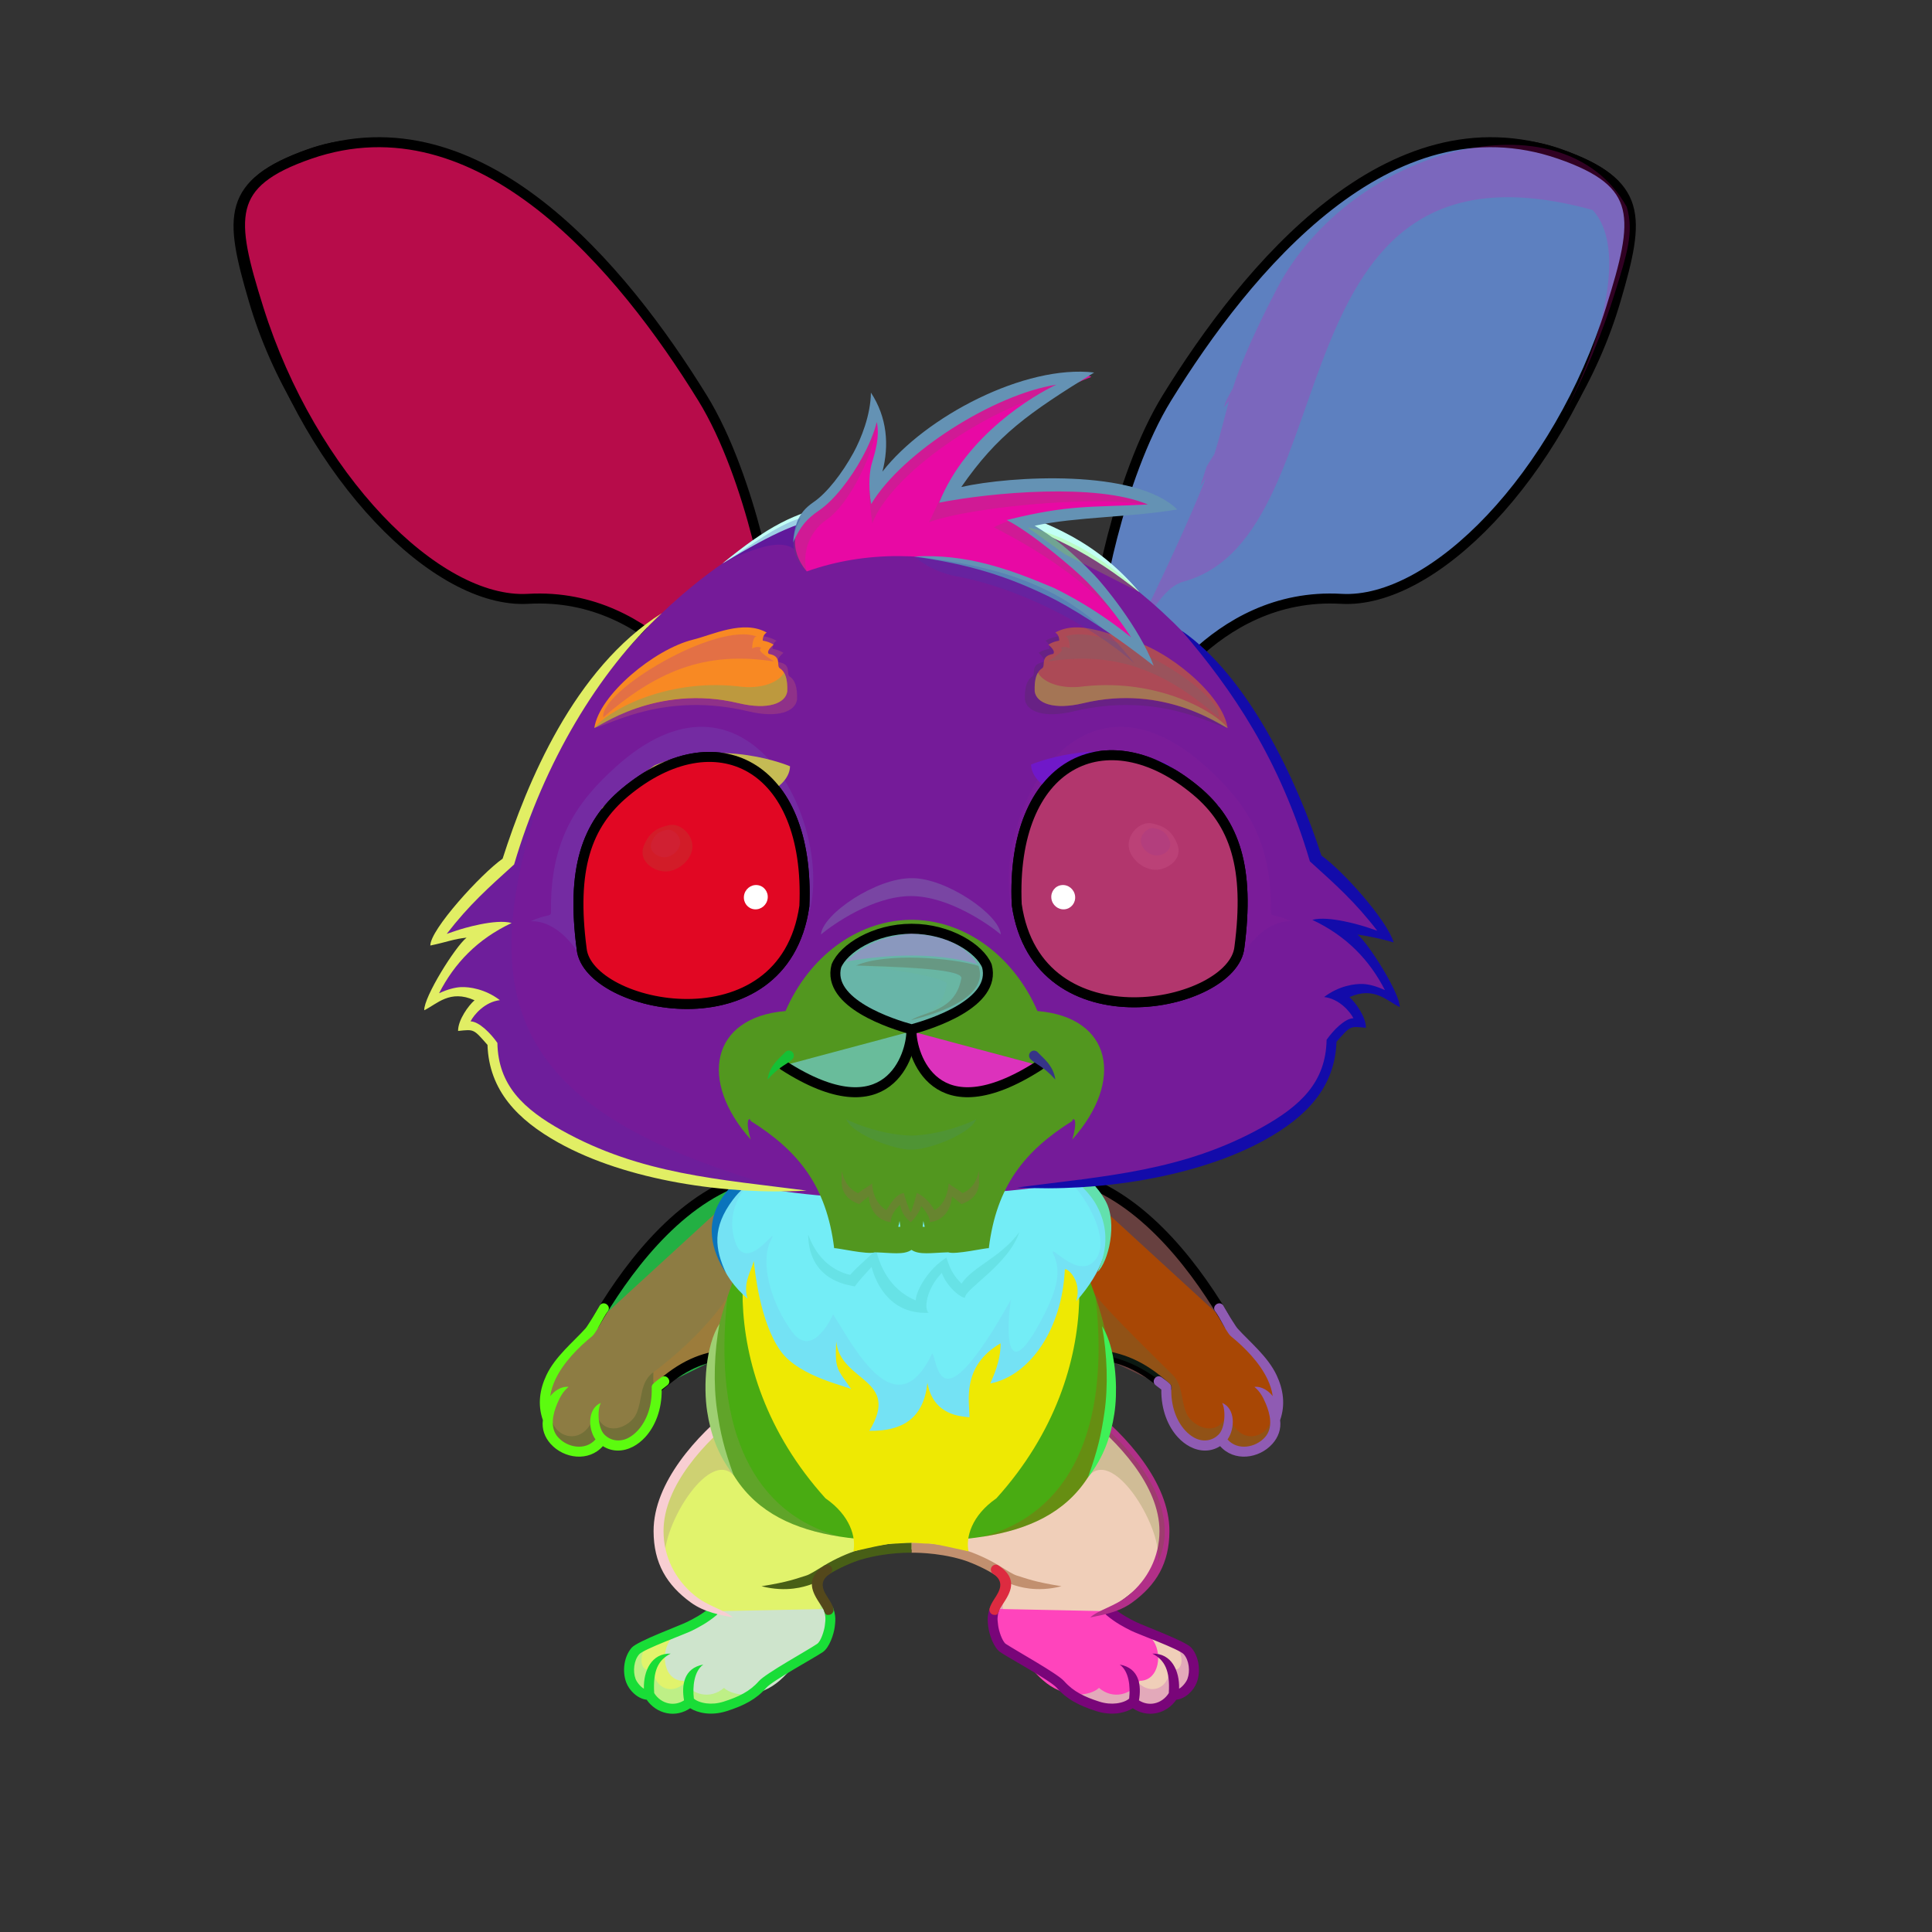 <?xml version="1.0" encoding="UTF-8"?><!DOCTYPE svg PUBLIC "-//W3C//DTD SVG 1.1//EN" "http://www.w3.org/Graphics/SVG/1.1/DTD/svg11.dtd"><!-- Creator: CorelDRAW 2017 --><svg xmlns="http://www.w3.org/2000/svg" xmlns:xlink="http://www.w3.org/1999/xlink" xml:space="preserve" width="290mm" height="290mm" version="1.1" style="shape-rendering:geometricPrecision; text-rendering:geometricPrecision; image-rendering:optimizeQuality; fill-rule:evenodd; clip-rule:evenodd" viewBox="0 0 29000 29000">
 <rect x="0" y="0" width="29000" height="29000" fill="#333333" stroke="none"/>
 <defs>
  <style type="text/css">
   <![CDATA[
    .str0 {stroke:black;stroke-width:150;stroke-linecap:round;stroke-linejoin:round;stroke-miterlimit:22.926}
    .str1 {stroke:black;stroke-width:150;stroke-linecap:round;stroke-linejoin:round;stroke-miterlimit:22.926}
    .fil2 {fill:none}
    .fil4 {fill:none;fill-rule:nonzero}
    .fil22 {fill:black}
    .fil23 {fill:#705E3B}
    .fil9 {fill:#FEFEFE}
    .fil32 {fill:white}
    .fil3 {fill:black;fill-rule:nonzero}
    .fil20 {fill:black;fill-rule:nonzero}
    .fil35 {fill:#E79200;fill-opacity:0.051}
    .fil42 {fill:#FEFEFE;fill-opacity:0.09}
    .fil11 {fill:black;fill-rule:nonzero;fill-opacity:0.102}
    .fil24 {fill:#633500;fill-rule:nonzero;fill-opacity:0.102}
    .fil10 {fill:black;fill-opacity:0.122}
    .fil34 {fill:#E79200;fill-opacity:0.149}
    .fil45 {fill:#633500;fill-rule:nonzero;fill-opacity:0.149}
    .fil25 {fill:#FEFEFE;fill-opacity:0.188}
    .fil5 {fill:black;fill-opacity:0.2}
    .fil15 {fill:#540000;fill-opacity:0.2}
    .fil19 {fill:black;fill-rule:nonzero;fill-opacity:0.2}
    .fil1 {fill:#633500;fill-rule:nonzero;fill-opacity:0.2}
    .fil21 {fill:#633500;fill-rule:nonzero;fill-opacity:0.251}
    .fil41 {fill:#D46464;fill-opacity:0.302}
    .fil43 {fill:#FEFEFE;fill-opacity:0.302}
    .fil14 {fill:#633500;fill-rule:nonzero;fill-opacity:0.302}
    .fil26 {fill:black;fill-opacity:0.4}
    .fil33 {fill:#FFBDBD;fill-opacity:0.4}
    .fil31 {fill:black;fill-opacity:0.502}
    .fil0 {fill:url(#id0)}
    .fil6 {fill:url(#id1)}
    .fil8 {fill:url(#id2)}
    .fil7 {fill:url(#id3)}
    .fil44 {fill:url(#id4)}
    .fil39 {fill:url(#id5)}
    .fil30 {fill:url(#id6)}
    .fil17 {fill:url(#id7)}
    .fil13 {fill:url(#id8)}
    .fil36 {fill:url(#id9)}
    .fil27 {fill:url(#id10)}
    .fil18 {fill:url(#id11)}
    .fil16 {fill:url(#id12)}
    .fil12 {fill:url(#id13)}
    .fil37 {fill:url(#id14)}
    .fil38 {fill:url(#id15)}
    .fil29 {fill:url(#id16)}
    .fil40 {fill:url(#id17)}
    .fil28 {fill:url(#id18)}
   ]]>
  </style>
  <linearGradient id="id0" gradientUnits="objectBoundingBox" x1="50%" y1="0%" x2="50%" y2="100%">
   <stop offset="0" style="stop-opacity:1; stop-color:#FFF0CF"/>
   <stop offset="0.659" style="stop-opacity:1; stop-color:#FFEAAB"/>
   <stop offset="1" style="stop-opacity:1; stop-color:#F0D29E"/>
  </linearGradient>
  <linearGradient id="id1" gradientUnits="userSpaceOnUse" xlink:href="#id0" x1="17003.16" y1="17708.66" x2="17003.16" y2="21790.43">
  </linearGradient>
  <linearGradient id="id2" gradientUnits="userSpaceOnUse" xlink:href="#id0" x1="13681.92" y1="17759.14" x2="13681.92" y2="23134.87">
  </linearGradient>
  <linearGradient id="id3" gradientUnits="userSpaceOnUse" xlink:href="#id0" x1="10360.68" y1="17708.66" x2="10360.68" y2="21790.43">
  </linearGradient>
  <linearGradient id="id4" gradientUnits="userSpaceOnUse" x1="16741.4" y1="6225.51" x2="12755.98" y2="9010.63">
   <stop offset="0" style="stop-opacity:1; stop-color:#FADD9E"/>
   <stop offset="0.502" style="stop-opacity:1; stop-color:#FEEEC7"/>
   <stop offset="1" style="stop-opacity:1; stop-color:#FFEFC9"/>
  </linearGradient>
  <linearGradient id="id5" gradientUnits="userSpaceOnUse" x1="10693.59" y1="11702.88" x2="10693.59" y2="14431.23">
   <stop offset="0" style="stop-opacity:1; stop-color:black"/>
   <stop offset="0.4" style="stop-opacity:1; stop-color:black"/>
   <stop offset="1" style="stop-opacity:1; stop-color:#805700"/>
  </linearGradient>
  <linearGradient id="id6" gradientUnits="userSpaceOnUse" xlink:href="#id5" x1="16641.53" y1="11677.38" x2="16641.53" y2="14405.72">
  </linearGradient>
  <linearGradient id="id7" gradientUnits="userSpaceOnUse" x1="23741.35" y1="5326.77" x2="17497.36" y2="7232.47">
   <stop offset="0" style="stop-opacity:1; stop-color:#F2B1B1"/>
   <stop offset="0.459" style="stop-opacity:1; stop-color:#EEAAAA"/>
   <stop offset="1" style="stop-opacity:1; stop-color:#C46666"/>
  </linearGradient>
  <linearGradient id="id8" gradientUnits="userSpaceOnUse" xlink:href="#id7" x1="4318.99" y1="5326.77" x2="10562.98" y2="7232.47">
  </linearGradient>
  <linearGradient id="id9" gradientUnits="userSpaceOnUse" x1="10210.39" y1="14796.52" x2="10534.52" y2="12051.83">
   <stop offset="0" style="stop-opacity:1; stop-color:#753E00"/>
   <stop offset="1" style="stop-opacity:1; stop-color:black"/>
  </linearGradient>
  <linearGradient id="id10" gradientUnits="userSpaceOnUse" xlink:href="#id9" x1="16784.75" y1="14771.03" x2="17108.88" y2="12026.34">
  </linearGradient>
  <linearGradient id="id11" gradientUnits="userSpaceOnUse" xlink:href="#id0" x1="14038.43" y1="7478.7" x2="14038.43" y2="17936.68">
  </linearGradient>
  <linearGradient id="id12" gradientUnits="userSpaceOnUse" xlink:href="#id0" x1="23395.25" y1="2136.65" x2="17135.61" y2="10760.42">
  </linearGradient>
  <linearGradient id="id13" gradientUnits="userSpaceOnUse" xlink:href="#id0" x1="4665.09" y1="2136.65" x2="10924.73" y2="10760.42">
  </linearGradient>
  <linearGradient id="id14" gradientUnits="userSpaceOnUse" x1="12405.76" y1="13200.71" x2="9054.08" y2="13200.71">
   <stop offset="0" style="stop-opacity:1; stop-color:#884900"/>
   <stop offset="0.502" style="stop-opacity:1; stop-color:#E79200"/>
   <stop offset="1" style="stop-opacity:1; stop-color:#883900"/>
  </linearGradient>
  <linearGradient id="id15" gradientUnits="userSpaceOnUse" x1="12363.59" y1="13037.91" x2="9318.05" y2="13037.91">
   <stop offset="0" style="stop-opacity:1; stop-color:#965306"/>
   <stop offset="0.502" style="stop-opacity:1; stop-color:#FAA719"/>
   <stop offset="1" style="stop-opacity:1; stop-color:#BF5D17"/>
  </linearGradient>
  <linearGradient id="id16" gradientUnits="userSpaceOnUse" xlink:href="#id15" x1="14971.54" y1="13012.41" x2="18017.07" y2="13012.41">
  </linearGradient>
  <linearGradient id="id17" gradientUnits="userSpaceOnUse" x1="12520.38" y1="13924.57" x2="12656.29" y2="15652.59">
   <stop offset="0" style="stop-opacity:1; stop-color:#FFCCCC"/>
   <stop offset="0.631" style="stop-opacity:1; stop-color:#DC9294"/>
   <stop offset="1" style="stop-opacity:1; stop-color:#AB595C"/>
  </linearGradient>
  <linearGradient id="id18" gradientUnits="userSpaceOnUse" xlink:href="#id14" x1="14929.36" y1="13175.21" x2="18281.04" y2="13175.21">
  </linearGradient>
 </defs>
 <g id="RightFoot">
  <g id="_1946581273712">
   <path class="fil0" d="M17611.19 25439.21c-123.56,214.04 -403.48,285.33 -610.7,105.88 -70.65,70.23 -293.11,185.78 -526.32,65.76 -538.29,-277.03 -1055.04,-639.06 -1398.31,-887.33 -217.27,-157.13 -188.94,-515.24 -75.72,-692.8 -22.54,-35.72 0.65,-65.44 31.1,-98.67 35.11,-95.44 80.87,-169.33 10.5,-245.07 9.86,4.06 19.76,8.03 29.67,11.92 -239.9,-387.17 -1047.32,-439.6 -1389.45,-439.6l0 -743c1177.72,-59.01 2026.63,-468.51 2648.11,-1328.08 235.47,186.23 804.33,706.27 1044.25,1333.21l0.07 -0.22c77.23,192.69 109.96,362.3 108.93,513.44 0.46,14.87 0.73,29.76 0.69,44.67 -0.23,76.5 -15.04,151.18 -41.3,223.76 -121.88,394.81 -495.82,644.13 -821.16,876.37 -2.02,2.7 -4.01,5.4 -6.15,8.1 198.78,95.76 1024.55,447.2 1177.27,620.9 168.78,191.95 120.75,630.76 -181.48,630.76z" style="fill:#f0cfb9"/>
   <path class="fil1" d="M17619.89 25467.81c-123.56,214.04 -392.89,285.33 -600.11,105.88 -263.27,261.71 -916.66,-12.43 -1207.68,-387.7 -314.79,-217.24 -676.79,-421.62 -795.64,-500.03 -156.12,-103 -53.19,-398.33 -20.96,-584.15 17.85,-13.98 36.32,-26.67 55.45,-37.83 -59.89,533.31 1968.85,1766.03 1957.44,1098.35 213.34,341.57 585.05,186.16 533.82,-150.27 126.71,133.91 271.29,-14.39 142.78,-274 182.48,62.12 215.54,288.03 209.67,440.56 -17.28,153.49 -106.7,289.19 -274.77,289.19z" style="fill:#b110c2"/>
   <path class="fil2" d="M16655.48 24185.7c277.12,231.33 479.91,239.56 632.6,413.23 168.75,191.92 120.75,630.76 -181.48,630.76 -123.56,214.04 -403.48,285.33 -610.7,105.88 -70.65,70.23 -276.53,145.76 -526.32,65.76 -409.3,-131.08 -519.97,-488.94 -871.1,-725.96 -156.04,-105.33 -138.82,-331.38 -109.24,-523.93" style="fill:#ff44bc"/>
   <path class="fil3" d="M16703.53 24128.28c-32.23,14.49 -151.74,68.29 -96.1,114.84 143.13,119.49 265.97,181.45 373.06,235.47 99.11,49.99 720.41,275.03 788.45,352.42 80.91,92.01 97.3,255.88 55.21,369.54 -18.07,48.79 -77.99,123.14 -125.37,147 7.55,-268.78 -114.77,-534.12 -402.24,-526.25 186.74,95.17 268.32,253.8 247.69,592.25 -49.04,79.15 -127.69,137.43 -219.87,155.2 -79.73,15.37 -160.2,-1.74 -228.24,-45.5 38.29,-218.05 10.29,-483.64 -289.14,-537.54 139.24,98.32 162.69,330.02 141.92,510.69 -31.45,29.61 -97.92,60.43 -188.69,71.77 -74.89,9.35 -163.69,4.41 -259.78,-26.36 -221.4,-70.9 -389.39,-150.77 -526.67,-306.64 -103.47,-117.46 -723.13,-457.1 -875.28,-559.8 -56.89,-38.4 -106.48,-200.43 -115.52,-274.13 -5.91,-48.16 -12.39,-90.93 -7.5,-133.2 3.75,-32.35 5.98,-48.97 23.54,-102.83 14.63,-97.52 -109.65,-115.23 -144.78,-21.39 -12.89,39.53 -20.74,74.23 -25.45,109.36 -7,52.14 -2.13,105.01 5.37,166.22 13.96,113.78 81.43,313.29 180.56,380.19 136.05,91.83 749.3,424.19 846.56,534.6 151.08,171.53 332.23,266.34 593.47,350 119.65,38.32 230.28,44.46 323.64,32.8 92.59,-11.56 170.46,-41.41 225.37,-75.73 103.09,69.99 225.69,98.3 348.74,74.57 124.29,-23.96 233.03,-98.13 304.52,-201.86 136.16,-15.63 261.32,-136.4 307.77,-261.86 61.19,-165.25 34.13,-386.54 -83.33,-520.12 -86.71,-98.62 -720.16,-329.8 -833.57,-387 -99.73,-50.31 -214.13,-108.01 -344.34,-216.71z" style="fill:#790579"/>
   <path class="fil3" d="M16285.67 21248.32c474.85,376.94 1120.37,1042.59 1118.33,1735.75 -1.13,388.03 -178.15,727.78 -465.88,963.66 -200.45,164.33 -440.69,212.09 -574.07,330.27 171.14,-34.1 422.55,-72.82 630.16,-223.79 362.58,-263.67 557.8,-589.45 559.21,-1070.14 2.19,-736.68 -664.8,-1449.29 -1177.06,-1854.44l-46.29 58.59 -44.38 60.1 -0.02 0z" style="fill:#b12f88"/>
   <path class="fil1" d="M17375.94 23464.04c67.26,-148.73 106.69,-305.87 107.15,-464.07 2.29,-775.51 -724.56,-1425.03 -1053.4,-1726.35l-157.05 727.06c26.43,47.89 52.85,95.78 79.28,143.67 387.48,-413.26 1131.08,852.41 1024.02,1319.69z" style="fill:#516e0a"/>
   <path class="fil3" d="M13681.96 23156.77c0,53.89 0,70.23 0,150.29 1.05,-0.09 369.66,-11.33 754.66,102.19 128.96,38.03 326.86,124.14 481.95,220.11 121.28,75.04 227.25,140.61 294.6,161.31 67.97,20.91 336.72,117.86 720.21,19.22 -408.62,-65.2 -515.39,-112.7 -675.71,-162 -47.86,-14.71 -146.31,-75.63 -259,-145.36 -162.97,-100.83 -370.1,-192.66 -519.34,-236.67 -413.86,-122.04 -796.24,-109.25 -797.37,-109.09z" style="fill:#c2906f"/>
   <path class="fil3" d="M14852.37 24149.58c-6.63,40.77 19.98,82.54 60.75,89.17 40.77,6.63 59.9,0.68 77.73,-47.56 3.27,-19.88 35.74,-71.71 63.2,-114.07 105.22,-162.3 243.27,-375.23 -65.46,-578.32 -34.46,-22.65 -80.77,-13.08 -103.42,21.38 -22.65,34.46 -13.08,80.77 21.38,103.42 184.59,121.43 92.39,263.67 22.1,372.08 -36.56,56.4 -63.62,104.09 -76.28,153.9z" style="fill:#dd2b40"/>
  </g>
 </g>
 <g id="LeftFoot">
  <g id="_1946581272464">
   <path class="fil0" d="M13681.92 23259.3c-350.13,0 -1187.72,54.86 -1405.45,467.27 -5.09,9.64 -9.13,18.94 -12.31,27.96 -9.38,57.1 24.74,117.03 50.06,189.44 22.25,32.8 39.67,62.37 28.16,93.58 5.43,-4.69 10.87,-9.55 16.28,-14.61 100.72,213.83 116.41,561.58 -104.08,721.04 -343.27,248.27 -955.58,735.79 -1364.87,866.87 -249.79,79.99 -455.67,4.47 -526.32,-65.76 -207.22,179.45 -487.14,108.16 -610.7,-105.88 -302.23,0 -350.26,-438.81 -181.48,-630.76 152.72,-173.7 978.49,-525.14 1177.27,-620.9 -8.63,-10.86 -16.14,-21.73 -22.76,-32.58 -1.68,8.51 -2.76,17.37 -3.08,26.63 -30.31,-21.65 -61.06,-43.44 -91.99,-65.48 -270.92,-131.54 -503.75,-348.94 -635.53,-599.62 -151.93,-250.74 -200.47,-565.79 -28.33,-995.29 3.52,10.89 7.22,21.56 10.86,32.31 232.43,-641.23 816.68,-1175.9 1056.16,-1365.3 621.48,859.57 1470.39,1269.07 2648.11,1328.08l0 743z" style="fill:#e1f36c"/>
   <path class="fil1" d="M9743.99 25467.81c123.56,214.04 392.89,285.33 600.11,105.88 263.27,261.71 916.66,-12.43 1207.68,-387.7 314.79,-217.24 676.79,-421.62 795.64,-500.03 156.12,-103 53.19,-398.33 20.96,-584.15 -17.85,-13.98 -36.32,-26.67 -55.45,-37.83 59.89,533.31 -1968.85,1766.03 -1957.44,1098.35 -213.34,341.57 -585.05,186.16 -533.82,-150.27 -126.71,133.91 -271.29,-14.39 -142.78,-274 -182.48,62.12 -215.54,288.03 -209.67,440.56 17.28,153.49 106.7,289.19 274.77,289.19z" style="fill:#32e3f0"/>
   <path class="fil4" d="M10708.4 24185.7c-277.12,231.33 -479.91,239.56 -632.6,413.23 -168.75,191.92 -120.75,630.76 181.48,630.76 123.56,214.04 403.48,285.33 610.7,105.88 70.65,70.23 276.53,145.76 526.32,65.76 409.3,-131.08 519.97,-488.94 871.1,-725.96 156.04,-105.33 138.82,-331.38 109.24,-523.93" style="fill:#cee4cc"/>
   <path class="fil3" d="M10660.35 24128.28c32.23,14.49 151.74,68.29 96.1,114.84 -143.13,119.49 -265.97,181.45 -373.06,235.47 -99.11,49.99 -720.41,275.03 -788.45,352.42 -80.91,92.01 -97.3,255.88 -55.21,369.54 18.07,48.79 77.99,123.14 125.37,147 -7.55,-268.78 114.77,-534.12 402.24,-526.25 -186.74,95.17 -268.32,253.8 -247.69,592.25 49.04,79.15 127.69,137.43 219.87,155.2 79.73,15.37 160.2,-1.74 228.24,-45.5 -38.29,-218.05 -10.29,-483.64 289.14,-537.54 -139.24,98.32 -162.69,330.02 -141.92,510.69 31.45,29.61 97.92,60.43 188.69,71.77 74.89,9.35 163.69,4.41 259.78,-26.36 221.4,-70.9 389.39,-150.77 526.67,-306.64 103.47,-117.46 723.13,-457.1 875.28,-559.8 56.89,-38.4 106.48,-200.43 115.52,-274.13 5.91,-48.16 12.39,-90.93 7.5,-133.2 -3.75,-32.35 -5.98,-48.97 -23.54,-102.83 -14.63,-97.52 109.65,-115.23 144.78,-21.39 12.89,39.53 20.74,74.23 25.45,109.36 7,52.14 2.13,105.01 -5.37,166.22 -13.96,113.78 -81.43,313.29 -180.56,380.19 -136.05,91.83 -749.3,424.19 -846.56,534.6 -151.08,171.53 -332.23,266.34 -593.47,350 -119.65,38.32 -230.28,44.46 -323.64,32.8 -92.59,-11.56 -170.46,-41.41 -225.37,-75.73 -103.09,69.99 -225.69,98.3 -348.74,74.57 -124.29,-23.96 -233.03,-98.13 -304.52,-201.86 -136.16,-15.63 -261.32,-136.4 -307.77,-261.86 -61.19,-165.25 -34.13,-386.54 83.33,-520.12 86.71,-98.62 720.16,-329.8 833.57,-387 99.73,-50.31 214.13,-108.01 344.34,-216.71z" style="fill:#19dd37"/>
   <path class="fil1" d="M9987.94 23464.04c-67.26,-148.73 -106.69,-305.87 -107.15,-464.07 -2.29,-775.51 724.56,-1425.03 1053.4,-1726.35l157.05 727.06c-26.43,47.89 -52.85,95.78 -79.28,143.67 -387.48,-413.26 -1131.08,852.41 -1024.02,1319.69z" style="fill:#864d8f"/>
   <path class="fil3" d="M13681.96 23156.77c0,53.89 0,70.23 0,150.29 -1.05,-0.09 -369.7,-11.33 -754.7,102.19 -128.96,38.03 -326.86,124.14 -481.95,220.11 -121.28,75.04 -227.25,140.61 -294.6,161.31 -67.97,20.91 -336.72,117.86 -720.21,19.22 408.62,-65.2 515.39,-112.7 675.71,-162 47.86,-14.71 146.31,-75.63 259,-145.36 162.97,-100.83 370.1,-192.66 519.34,-236.67 413.86,-122.04 796.28,-109.25 797.41,-109.09z" style="fill:#485f16"/>
   <path class="fil3" d="M12511.51 24149.58c6.63,40.77 -19.98,82.54 -60.75,89.17 -40.77,6.63 -59.9,0.68 -77.73,-47.56 -3.27,-19.88 -35.74,-71.71 -63.2,-114.07 -105.22,-162.3 -243.27,-375.23 65.46,-578.32 34.46,-22.65 80.77,-13.08 103.42,21.38 22.65,34.46 13.08,80.77 -21.38,103.42 -184.59,121.43 -92.39,263.67 -22.1,372.08 36.56,56.4 63.62,104.09 76.28,153.9z" style="fill:#54481b"/>
   <path class="fil3" d="M11078.21 21248.32c-474.85,376.94 -1120.37,1042.59 -1118.33,1735.75 1.13,388.03 178.15,727.78 465.88,963.66 200.45,164.33 440.69,212.09 574.07,330.27 -171.14,-34.1 -422.55,-72.82 -630.16,-223.79 -362.58,-263.67 -557.8,-589.45 -559.21,-1070.14 -2.19,-736.68 664.8,-1449.29 1177.06,-1854.44l46.29 58.59 44.38 60.1 0.02 0z" style="fill:#f8ced2"/>
  </g>
 </g>
 <g id="RightHand">
   <animateTransform type="translate" values="0;0 200;0;0 200;0;0 200;0;0 200;0" dur="10" repeatCount="indefinite" additive="sum" attributeName="transform"/>
  <g id="_1946581339536">
   <path class="fil5" d="M17511.96 20830.3c-602.27,-518.8 -1160.28,-559.8 -1623.82,-484.84 -171.07,27.66 -335.13,-59.69 -481.2,-217.95 -325.13,-471.76 752.73,-1097.7 1038.62,-655.88 261.31,403.84 734.1,847.76 1111.39,1126.01 -1.79,93.3 16.27,193.39 -44.96,232.66l0 -0.01 -0.03 0.01z" style="fill:#c2a378"/>
   <path class="fil6" d="M17500.83 20836.37c-31.01,671.59 506.32,1058.8 828,765.31 253.5,397.35 884.17,103.39 809.26,-292.5 197.16,-519.42 -239.23,-1006.3 -601.51,-1299.02 -8.01,-46.74 -23.74,-92.38 -48.8,-136.07 -437.97,-763.64 -1250.02,-1820.01 -2256.58,-2165.43 -340.36,51.02 -851.96,69.88 -1273.87,91.51 -421.88,624.42 188.93,2665.26 930.81,2545.29 463.54,-74.96 1021.49,-34.01 1623.83,484.85 -3.46,2.22 -7.16,4.24 -11.14,6.06z" style="fill:#a84705"/>
   <path class="fil2 str0" d="M16476.95 20332.96c340.18,46.54 646.55,142.22 1035.04,497.33m928.62 -954.99c-437.96,-763.63 -1202.86,-1821.23 -2209.41,-2166.64 -90.05,-30.9 -171.83,-58.83 -246.03,-84.05" style="fill:#67403f"/>
   <path class="fil1" d="M17500.83 20836.37c-31.01,671.59 506.32,1058.8 828,765.31 341.06,429.25 911,23.85 753.65,-292.7 -65.31,297.19 -520.59,407.83 -657.17,-118.23 -113.25,412.02 -522.03,237.66 -614.7,26.73 -90.73,-206.54 -49.17,-440.04 -226.26,-597.44 -0.01,-1.22 -1000.12,-976.6 -1111.29,-1148.41 -285.89,-441.82 -1363.75,184.12 -1038.62,655.88 146.07,158.26 310.13,245.61 481.2,217.95 460.09,-74.4 1013.26,-34.47 1610.4,473.43 -4.15,4.22 -8.8,8.04 -14.05,11.4l-0.16 0.1 -0.17 0.11c-1.48,0.93 -2.97,1.82 -4.53,2.69l-0.17 0.1 -0.18 0.09 -0.14 0.09 -0.03 0.01 -0.18 0.1 -0.17 0.09 -0.18 0.09c-1.69,0.92 -3.44,1.79 -5.25,2.61z" style="fill:#397d5b"/>
   <path class="fil3" d="M17436.91 20673.48c-79.39,-58.19 -167.86,62.52 -88.48,120.7 28.24,20.69 56.25,42.36 83.3,64.61 -3.93,302.02 99.68,551.64 246.17,712.18 55.54,60.86 117.82,109.47 183.4,143.86 145.9,76.49 311.53,82.65 453.24,-7.98 209.57,238.5 583.03,191.12 784.7,-34.27 86.01,-96.11 134.73,-220.26 115.83,-356.13 82.54,-234.31 46.25,-463.42 -52.44,-673.52 -132.46,-282 -402.86,-497.73 -588.08,-703.58 -33.5,-37.22 -180.19,-286.69 -214.16,-345.48 -58.56,-79 -178.69,10.05 -120.12,89.06 35.43,47.77 75.16,120.11 111.48,186.29 6.41,11.67 81.45,153.11 123.81,187.52 201.58,163.8 430.96,392.41 551.71,649.47 38.04,80.97 65.19,164.94 76.97,250.68 -53.73,-69.19 -156.09,-151.42 -275.06,-139.39 80.64,67.61 125.53,143.46 171.18,252.76 65.8,157.59 113.11,362.41 -12.44,502.72 -141.93,158.63 -411.75,205.47 -562.48,33.5 115.64,-164.64 117.79,-464.48 -80.37,-548.33 54.53,102.27 47.95,374.07 -54.76,476.76 -86.33,86.32 -222.41,119.56 -359.87,47.5 -49.57,-25.99 -97.71,-63.9 -141.8,-112.22 -128.18,-140.48 -217.35,-364.86 -206.61,-639.48 1.55,-21.67 -6.3,-43.83 -23.35,-59.87 -36.49,-34.26 -81.32,-67.73 -121.77,-97.36z" style="fill:#8f5bb3"/>
  </g>
 </g>
 <g id="LeftHand">
   <animateTransform type="translate" values="0;0 200;0;0 200;0;0 200;0;0 200;0" dur="10" repeatCount="indefinite" additive="sum" attributeName="transform"/>
  <g id="_1946581337552">
   <path class="fil7" d="M11132.64 17708.66c-1006.56,345.42 -1818.61,1401.79 -2256.58,2165.43 -25.06,43.69 -40.79,89.33 -48.8,136.07 -362.28,292.72 -798.67,779.6 -601.51,1299.02 -74.91,395.89 555.76,689.85 809.26,292.5 321.68,293.49 859.01,-93.72 828,-765.31 -3.98,-1.82 -7.68,-3.84 -11.14,-6.06 602.34,-518.86 1160.29,-559.81 1623.83,-484.85 741.88,119.97 1352.69,-1920.87 930.81,-2545.29 -421.91,-21.63 -933.51,-40.49 -1273.87,-91.51z" style="fill:#8d7c43"/>
   <path class="fil1" d="M9851.88 20830.3c602.27,-518.8 1160.28,-559.8 1623.82,-484.84 171.07,27.66 335.13,-59.69 481.2,-217.95 325.13,-471.76 -752.73,-1097.7 -1038.62,-655.88 -261.31,403.84 -734.1,847.76 -1111.39,1126.01 1.79,93.3 -16.27,193.39 44.96,232.66l0 -0.01 0.03 0.01z" style="fill:#d8801b"/>
   <path class="fil2 str0" d="M10886.89 20332.96c-340.18,46.54 -635.39,148.3 -1023.88,503.41m-939.78 -961.07c437.96,-763.63 1202.86,-1821.23 2209.41,-2166.64 90.05,-30.9 171.83,-58.83 246.03,-84.05" style="fill:#23b043"/>
   <path class="fil1" d="M9863.01 20836.37c31.01,671.59 -506.32,1058.8 -828,765.31 -341.06,429.25 -911,23.85 -753.65,-292.7 65.31,297.19 520.59,407.83 657.17,-118.23 113.25,412.02 522.03,237.66 614.7,26.73 95.14,-216.58 44.81,-462.8 253.66,-619.84 1.8,93.31 -16.28,193.4 44.96,232.65l0.16 0.1 0.17 0.11c1.48,0.93 2.97,1.82 4.53,2.69l0.17 0.1 0.18 0.09 0.14 0.09 0.03 0.01 0.18 0.1 0.17 0.09 0.18 0.09c1.69,0.92 3.44,1.79 5.25,2.61z" style="fill:#0e430b"/>
   <path class="fil3" d="M9926.93 20673.48c79.39,-58.19 167.86,62.52 88.48,120.7 -28.24,20.69 -56.25,42.36 -83.3,64.61 3.93,302.02 -99.68,551.64 -246.17,712.18 -55.54,60.86 -117.82,109.47 -183.4,143.86 -145.9,76.49 -311.53,82.65 -453.24,-7.98 -209.57,238.5 -583.03,191.12 -784.7,-34.27 -86.01,-96.11 -134.73,-220.26 -115.83,-356.13 -82.54,-234.31 -46.25,-463.42 52.44,-673.52 132.46,-282 402.86,-497.73 588.08,-703.58 33.5,-37.22 180.19,-286.69 214.16,-345.48 58.56,-79 178.69,10.05 120.12,89.06 -35.43,47.77 -75.16,120.11 -111.48,186.29 -6.41,11.67 -81.45,153.11 -123.81,187.52 -201.58,163.8 -430.96,392.41 -551.71,649.47 -38.04,80.97 -65.19,164.94 -76.97,250.68 53.73,-69.19 156.09,-151.42 275.06,-139.39 -80.64,67.61 -125.53,143.46 -171.18,252.76 -65.8,157.59 -113.11,362.41 12.44,502.72 141.93,158.63 411.75,205.47 562.48,33.5 -115.64,-164.64 -117.79,-464.48 80.37,-548.33 -54.53,102.27 -47.95,374.07 54.76,476.76 86.33,86.32 222.41,119.56 359.87,47.5 49.57,-25.99 97.71,-63.9 141.8,-112.22 128.18,-140.48 217.35,-364.86 206.61,-639.48 -1.55,-21.67 6.3,-43.83 23.35,-59.87 36.49,-34.26 81.32,-67.73 121.77,-97.36z" style="fill:#5cfb0f"/>
  </g>
 </g>
 <g id="Body">
   <animateTransform type="translate" values="0;0 200;0;0 200;0;0 200;0;0 200;0" dur="10" repeatCount="indefinite" additive="sum" attributeName="transform"/>
  <g id="_1946581334096">
   <path class="fil8" d="M13681.92 23134.87c-1547.89,0 -2751.5,-290.59 -2992.7,-1955.85 -146.87,-1014.04 390.42,-2286.86 991,-3419.88 634.24,80.29 1288.94,123.26 2001.7,142.31 712.76,-19.05 1367.46,-62.02 2001.7,-142.31 600.58,1133.02 1137.87,2405.84 991,3419.88 -241.2,1665.26 -1444.81,1955.85 -2992.7,1955.85z" style="fill:#49ab12"/>
   <path class="fil9" d="M13665.27 23156.92c-94.62,1.58 -185.26,15.71 -277.43,13.18 -169.73,19.2 -307.37,58.73 -578.13,115.76 41.98,-206.18 -42.71,-534.9 -418.97,-795.84 -1784.31,-1976.05 -1284.2,-4328.17 -735.32,-4730.88 552.32,69.92 1120.15,111.54 1728.34,133.7l0 -0.91c92.87,3.47 186.69,6.49 281.51,9.08l0 -0.23 8.34 0.23 8.33 -0.23 0 0.23c94.82,-2.59 188.64,-5.61 281.51,-9.08l0 0.91c608.19,-22.16 1176.02,-63.78 1728.34,-133.7 548.88,402.71 1048.99,2754.83 -735.32,4730.88 -376.26,260.94 -460.95,589.66 -418.97,795.84 -270.76,-57.03 -408.4,-96.56 -578.13,-115.76 -92.17,2.53 -182.81,-11.6 -277.43,-13.18l0 0.16 -8.33 -0.15 -8.34 0.15 0 -0.16z" style="fill:#eee903"/>
   <path class="fil1" d="M12620.51 23067.29c-1015.93,-155.83 -1748.88,-628.88 -1931.29,-1888.27 -75.17,-519 28.96,-1105.79 228.98,-1706.93 -223.57,2000.42 401.77,3257.02 1702.31,3595.2z" style="fill:#bf888b"/>
   <path class="fil3" d="M11011.96 22144.35c-249.8,-320.87 -347.52,-640.99 -396.86,-954.78 -59.27,-376.93 -23.8,-997.6 184.1,-1319.31 -78.5,420.39 -93.5,905.22 -35.86,1298.21 50,340.9 103.32,571.56 248.62,975.88z" style="fill:#9ecf72"/>
   <path class="fil1" d="M14743.33 23067.29c1015.93,-155.83 1748.88,-628.88 1931.29,-1888.27 75.17,-519 -28.96,-1105.79 -228.98,-1706.93 223.57,2000.42 -401.77,3257.02 -1702.31,3595.2z" style="fill:#dd1a16"/>
   <path class="fil3" d="M16329.19 22179.79c249.8,-320.87 347.52,-640.99 396.86,-954.78 12.44,-79.11 20.71,-168.97 24.08,-264.53 12.69,-359.77 -43.92,-800.59 -208.18,-1054.78 78.5,420.39 93.5,905.22 35.86,1298.21 -50,340.9 -103.32,571.56 -248.62,975.88z" style="fill:#3ff057"/>
   <path class="fil9" d="M13049.62 21476.83c479.31,-787.81 -437.29,-728.86 -497.86,-1343.3 -23.3,425.68 12.13,407.6 230.61,725.35 -2.93,-42 -778.82,-173.72 -1068.92,-585.14 -308.48,-437.44 -382.82,-1203.18 -398.5,-1345.9 -42.66,157.91 -166.57,331.75 -93.78,564.74 -813.21,-689.36 -557.9,-1840.74 518.02,-1916.74 652.77,-45.46 3127.31,-36.71 3893.11,27.16 1121.81,93.38 1307.48,1050.47 522.25,1928.88 98.61,-334.55 -169.3,-525.21 -171.78,-471.48 -40.83,883.08 -518.27,1586.49 -1118.04,1706.04 41.02,-97.06 158.82,-341.13 154.3,-602.81 -593.89,343.77 -466.6,884.63 -466.87,1110.87 -116.01,-16.54 -541.03,-17.57 -631.84,-519.44 -57.21,568.3 -415.06,728.93 -870.7,721.77z" style="fill:#73edf6"/>
   <path class="fil10" d="M13049.62 21476.83c479.31,-787.81 -437.29,-728.86 -497.86,-1343.3 -23.3,425.68 12.13,407.6 230.61,725.35 -2.93,-42 -778.82,-173.72 -1068.92,-585.14 -308.48,-437.44 -382.82,-1203.18 -398.5,-1345.9 -42.66,157.91 -166.57,331.75 -93.78,564.74 -704.24,-596.98 -606.99,-1540.3 130.45,-1831.8 -37.1,75.11 -82.95,76.24 -82.95,76.24 0,0 -409.08,361.14 -235.06,896 174.02,534.86 691.01,-330.17 532.26,-4.73 -158.75,325.44 3.3,924.48 320.8,1358.39 317.5,433.91 618.45,-259.19 618.45,-259.19 300.33,469.95 941.36,1737.29 1487.33,587.8 86.59,73.85 62.82,1196.35 1182.6,-807.91 -69.07,430.28 -93.61,1354.56 468.03,283.61 241.79,-461.06 280.47,-719.68 174.63,-952.51 -105.84,-232.83 329.69,362.15 597.96,100.54 268.27,-261.61 -43.85,-853.8 -291.94,-1136.77 -248.09,-282.97 -53.39,-67.7 -67.54,-95.95 582.39,246.33 925.55,900.23 98.36,1825.58 98.61,-334.55 -169.3,-525.21 -171.78,-471.48 -40.83,883.08 -518.27,1586.49 -1118.04,1706.04 41.02,-97.06 158.82,-341.13 154.3,-602.81 -593.89,343.77 -466.6,884.63 -466.87,1110.87 -116.01,-16.54 -541.03,-17.57 -631.84,-519.44 -57.21,568.3 -415.06,728.93 -870.7,721.77z" style="fill:#7d94e6"/>
   <path class="fil3" d="M11143.99 17655.45c33.65,-23.94 80.36,-16.07 104.3,17.58 23.94,33.65 16.07,80.36 -17.58,104.3 -0.81,0.57 -117.07,81.15 -227.21,227.53 -318.82,423.73 -273.93,743.99 -103.49,1108.65 -218.78,-333.98 -342.43,-759.44 -23.03,-1188.99 128.61,-172.97 266.06,-268.4 267.01,-269.07z" style="fill:#0a74bc"/>
   <path class="fil3" d="M16186.38 17768.72c-33.17,-24.75 -39.99,-71.71 -15.24,-104.88 24.75,-33.17 71.71,-39.99 104.88,-15.24 1.07,0.8 188.88,138.25 320.81,381.83 180.66,333.52 40.29,912.81 -122.79,1063.3 14.74,-59.45 263.85,-476.56 -7.02,-987.92 -113.91,-215.06 -279.7,-336.39 -280.64,-337.09z" style="fill:#62e0ad"/>
   <path class="fil11" d="M12130.47 18530.2c172.28,475.57 509.35,577.96 630.71,606.02 130.42,-149.8 298.72,-272.5 387.23,-383.77 47.04,215.13 191.54,599.61 596.61,767.39 5.1,-148.6 189.97,-475.34 461.59,-643.33 67.81,222.42 136.75,295.75 225.23,392.1 170.82,-257.33 592.6,-395.39 868.68,-775 -161.26,488.19 -818.69,854.17 -814.82,983.21 -30.9,19.47 -255.46,-124.28 -349.18,-369.86 -238.71,248.38 -268.57,548.77 -197.42,598.21 -549.06,25.53 -778.02,-394.38 -856.53,-687.91 -72.05,81.98 -162.72,172.22 -253.37,293.66 -24.29,-19.03 -688.09,-44.77 -698.73,-780.72z" style="fill:#03825f"/>
  </g>
 </g>
 <g id="Ears">
   <animateTransform type="translate" values="0;0 200;0;0 200;0;0 200;0;0 200;0" dur="10" repeatCount="indefinite" additive="sum" attributeName="transform"/>
  <g id="_1946581332336">
   <path class="fil12" d="M11566.77 9248.36c76.96,-14.89 -278.37,-2069.73 -1021.91,-3275.01 -1194.32,-1935.97 -3337.62,-4547.01 -5896.7,-3661.02 -1259.81,436.19 -1195.34,956.36 -767.5,2319.71 789.77,2516.63 2667.98,4435.97 4046.71,4356.65 1956.78,-112.59 2940.18,1790.75 2952.81,1804.07 879.86,-702.92 684.13,-437.51 686.59,-1544.4z" style="fill:#cddbf2"/>
   <path class="fil13" d="M4646.6 2309.6c-1252.07,449.74 -1208.15,933.82 -838.96,2193.88 681.49,2325.95 2649.87,4244.81 4005.39,4124.65 1923.86,-170.54 3425.85,1034.06 3437.75,1046.1 -25.15,-59.27 -459.06,-409.36 -997.29,-1667.64 -571.47,-1336 -596.29,-2013.94 -1030.1,-3017.16 -707.55,-1636.27 -2762.08,-3331.68 -4576.79,-2679.83z" style="fill:#e011b9"/>
   <path class="fil2 str0" d="M4646.6 2309.6c-1252.07,449.74 -1208.15,933.82 -838.96,2193.88 681.49,2325.95 2649.88,4244.81 4005.39,4124.65 1923.85,-170.55 3423.75,1022.23 3435.65,1034.27 -89.28,-132.58 -456.95,-397.52 -995.19,-1655.81 -571.46,-1335.99 -596.29,-2013.94 -1030.1,-3017.16 -707.55,-1636.27 -2762.08,-3331.68 -4576.79,-2679.83z" style="fill:#3131e1"/>
   <path class="fil1" d="M9831.28 4914.28c0,0 -18.74,11.97 27.32,112.85 60.62,132.76 260.01,450.73 361.75,728.39 159.34,434.82 281.54,964.61 403.69,1648.29 259.43,1452.08 861.05,2153.02 861.05,2153.02 241.29,57.62 46.97,-883.64 -261.86,-1995.6 -486.08,-1241.93 -1039.1,-2285.58 -1391.95,-2646.95z" style="fill:#69db5c"/>
   <path class="fil14" d="M8479.96 9010.73c268.43,-184.96 2593.58,514.03 2821.53,1026.05 200.53,450.48 -449.55,707.18 -449.55,707.18 0,0 -879.5,-1483.68 -2371.98,-1733.23z" style="fill:#c7109b"/>
   <path class="fil15" d="M4618.14 6326.19c-653.42,-1201.11 -1005.72,-2617.73 -487.94,-3173.84 4926.58,-1354.56 3584.62,4873.47 6139.04,5576.94 299.85,82.58 447.71,452.66 689.66,692.75 -305.72,-620.94 -783.86,-1627.87 -1020.96,-2242.85 29.69,41.74 57.74,82.45 84.1,121.86 -35.44,-103.64 -67.74,-203.13 -97.79,-299.42 -38.1,-63.11 -76.57,-124.09 -115.2,-183.93 -90.74,-284.65 -146.44,-534.81 -220.49,-797.51 27.67,33.76 53.25,65.55 76.49,94.93 -9.35,-31.83 -17.91,-60.37 -25.57,-84.88 -35.42,-68.74 -71.42,-135.18 -107.7,-200.57 -15.91,-50.29 -32.88,-101.37 -51.27,-153.59 -168.78,-479.32 -465.02,-1063.03 -611.53,-1343.73 -1099.63,-2106.84 -4274.95,-2967.04 -5250.81,-1226.34 -113.04,379.16 1.99,723.91 177.5,1286.87 171.04,548.64 433.33,1224.21 822.47,1933.31z" style="fill:#42a092"/>
   <path class="fil2 str1" d="M11566.77 9248.36c76.96,-14.89 -278.37,-2069.73 -1021.91,-3275.01 -1194.32,-1935.97 -3337.62,-4547.01 -5896.7,-3661.02 -1259.81,436.19 -1195.34,956.36 -767.5,2319.71 789.77,2516.63 2667.98,4435.97 4046.71,4356.65 1956.78,-112.59 2940.18,1790.75 2952.81,1804.07 879.86,-702.92 684.13,-437.51 686.59,-1544.4z" style="fill:#b70c4a"/>
  </g>
  <g id="_1946581329488">
   <path class="fil16" d="M16493.57 9248.36c-76.96,-14.89 278.37,-2069.73 1021.91,-3275.01 1194.32,-1935.97 3337.62,-4547.01 5896.7,-3661.02 1259.81,436.19 1195.34,956.36 767.5,2319.71 -789.77,2516.63 -2667.98,4435.97 -4046.71,4356.65 -1956.78,-112.59 -2940.18,1790.75 -2952.81,1804.07 -879.86,-702.92 -684.13,-437.51 -686.59,-1544.4z" style="fill:#f4bdb3"/>
   <path class="fil17" d="M23413.74 2309.6c1252.07,449.74 1208.15,933.82 838.96,2193.88 -681.49,2325.95 -2649.87,4244.81 -4005.39,4124.65 -1923.86,-170.54 -3425.85,1034.06 -3437.75,1046.1 25.15,-59.27 459.06,-409.36 997.29,-1667.64 571.47,-1336 596.29,-2013.94 1030.1,-3017.16 707.55,-1636.27 2762.08,-3331.68 4576.79,-2679.83z" style="fill:#0cc1d0"/>
   <path class="fil2 str0" d="M23413.74 2309.6c1252.07,449.74 1208.15,933.82 838.96,2193.88 -681.49,2325.95 -2649.88,4244.81 -4005.39,4124.65 -1923.85,-170.55 -3423.75,1022.23 -3435.65,1034.27 89.28,-132.58 456.95,-397.52 995.19,-1655.81 571.46,-1335.99 596.29,-2013.94 1030.1,-3017.16 707.55,-1636.27 2762.08,-3331.68 4576.79,-2679.83z" style="fill:#d89655"/>
   <path class="fil1" d="M18229.06 4914.28c0,0 18.74,11.97 -27.32,112.85 -60.62,132.76 -260.01,450.73 -361.75,728.39 -159.34,434.82 -281.54,964.61 -403.69,1648.29 -259.43,1452.08 -861.05,2153.02 -861.05,2153.02 -241.29,57.62 -46.97,-883.64 261.86,-1995.6 486.08,-1241.93 1039.1,-2285.58 1391.95,-2646.95z" style="fill:#cae8e1"/>
   <path class="fil14" d="M19580.38 9010.73c-268.43,-184.96 -2593.58,514.03 -2821.53,1026.05 -200.53,450.48 449.55,707.18 449.55,707.18 0,0 879.5,-1483.68 2371.98,-1733.23z" style="fill:#7affd3"/>
   <path class="fil2 str1" d="M16493.57 9248.36c-76.96,-14.89 278.37,-2069.73 1021.91,-3275.01 1194.32,-1935.97 3337.62,-4547.01 5896.7,-3661.02 1259.81,436.19 1195.34,956.36 767.5,2319.71 -789.77,2516.63 -2667.98,4435.97 -4046.71,4356.65 -1956.78,-112.59 -2940.18,1790.75 -2952.81,1804.07 -879.86,-702.92 -684.13,-437.51 -686.59,-1544.4z" style="fill:#5d80c0"/>
   <path class="fil15" d="M23418.26 6326.19c653.42,-1201.11 1005.72,-2617.73 487.94,-3173.84 -4926.58,-1354.56 -3584.62,4873.47 -6139.04,5576.94 -299.85,82.58 -447.71,452.66 -689.66,692.75 305.72,-620.94 783.86,-1627.87 1020.96,-2242.85 -29.69,41.74 -57.74,82.45 -84.1,121.86 35.44,-103.64 67.74,-203.13 97.79,-299.42 38.1,-63.11 76.57,-124.09 115.2,-183.93 90.74,-284.65 146.44,-534.81 220.49,-797.51 -27.67,33.76 -53.25,65.55 -76.49,94.93 9.35,-31.83 17.91,-60.37 25.57,-84.88 35.42,-68.74 71.42,-135.18 107.7,-200.57 15.91,-50.29 32.88,-101.37 51.27,-153.59 168.78,-479.32 465.02,-1063.03 611.53,-1343.73 1099.63,-2106.84 4274.95,-2967.04 5250.81,-1226.34 113.04,379.16 -1.99,723.91 -177.5,1286.87 -171.04,548.64 -433.33,1224.21 -822.47,1933.31z" style="fill:#f509b0"/>
  </g>
 </g>
 <g id="Head">
   <animateTransform type="translate" values="0;0 200;0;0 200;0;0 200;0;0 200;0" dur="10" repeatCount="indefinite" additive="sum" attributeName="transform"/>
  <g id="_1946581325648">
   <path class="fil18" d="M13681.94 7484.8c-0.82,0.01 -108.05,-11.79 -109.32,-2.57 -2211.77,40.8 -4393.65,2019.2 -5455.85,4213.94 -127.07,262.59 -441.84,1250 -442.1,1250.29 -253.61,286.71 -603.88,471.73 -1134.64,1206.3 180.26,-3.58 572.17,-209.48 839.38,-217.21 -204.13,207.81 -423.74,66.79 -944.08,1167.68 434.64,-261.18 650.27,-223.26 764.58,-82.6 72.69,89.45 -139.03,78.34 -244.97,437.84 215.35,-120.28 385.95,144.98 450.17,216.85 28.47,1602.71 2453.5,2122.58 3756.15,2099.93 792.52,173.26 1703.76,228.06 2549.3,228.06l9.32 -0.01 0 -66.62c834.8,-1.62 1730.68,-57.35 2511.36,-228.02 1302.65,22.65 3727.68,-497.22 3756.15,-2099.93 64.22,-71.87 234.82,-337.13 450.17,-216.85 -105.94,-359.5 -317.66,-348.39 -244.97,-437.84 114.31,-140.66 329.94,-178.58 764.58,82.6 -520.34,-1100.89 -739.95,-959.87 -944.08,-1167.68 267.21,7.73 659.12,213.63 839.38,217.21 -530.76,-734.57 -881.03,-919.59 -1134.64,-1206.3 -0.26,-0.29 -315.03,-987.7 -442.1,-1250.29 -1068.27,-2207.29 -3370.22,-4125.28 -5593.79,-4144.78z" style="fill:#751b99"/>
   <path class="fil1" d="M8579.06 10680.32c-385.63,626.44 -808.64,1623.62 -971.24,2290.27 -354.64,308.15 -703.85,538.19 -998.2,1087.58 347.91,-22.86 669.87,-216.99 742.96,-121.22 -97.84,-12.88 -530.72,363.15 -858.1,1043.8 489.05,-163.41 665.55,-94.7 693.71,64.15 17.14,96.68 -268.79,257.07 -199.49,318.26 73.06,64.51 316.29,131.02 347.27,175.69 263.41,2017.01 3201.41,2193.52 4703.09,2315.77 -240.89,-69 -506.98,-76.55 -729.25,-145.24 -4095.94,-1265.93 -4288.28,-3156.14 -2730.75,-7029.06z" style="fill:#532ca9"/>
   <path class="fil3" d="M13681.94 7559.8c-408.05,0 -767.02,56.44 -1101.68,148.75 -617.06,129.43 -918.49,263.21 -1737.89,750.51 698.83,-569.17 1067.23,-752.58 1698.05,-894.65 347.84,-95.94 719.98,-154.61 1141.52,-154.61 421.54,0 793.68,58.67 1141.52,154.61 961.59,265.21 1660.74,594.77 2280.91,1324.95 -694.78,-557.74 -1371,-918.84 -2320.75,-1180.81 -334.66,-92.31 -693.63,-148.75 -1101.68,-148.75z" style="fill:#c2fff5"/>
   <path class="fil9" d="M13672.62 13806.88l0 -0.04 6.53 0 0.88 0 0.21 0 0.88 0 0.21 0 0.88 0 0.21 0 0.88 0 0.21 0 0.88 0 6.53 0 0 0.04c17.12,0.11 34.22,0.45 51.31,1.05 760.88,27.01 1473.11,545.34 1830.28,1368.02 1121.81,93.38 1307.48,1050.47 522.25,1928.88 98.61,-334.55 3.55,-332.83 1.07,-279.1 -715.28,449.22 -1138.5,974.44 -1253.43,1910.18 -48.32,-6.89 -500.3,100.43 -609.36,61.6 -252.09,7.03 -433.06,43.6 -551.27,-36.49 -118.21,80.09 -299.18,43.52 -551.27,36.49 -109.06,38.83 -561.04,-68.49 -609.36,-61.6 -114.93,-935.74 -538.15,-1460.96 -1253.43,-1910.18 -2.48,-53.73 -97.54,-55.45 1.07,279.1 -785.23,-878.41 -599.56,-1835.5 522.25,-1928.88 357.17,-822.68 1069.4,-1341.01 1830.28,-1368.02 17.09,-0.6 34.19,-0.94 51.31,-1.05zm-189.8 4607.36c7.87,-26.97 14.66,-55.66 20.19,-86.23 3.1,30.75 6.75,59.37 10.88,86.23l-31.07 0zm397.9 0c-7.87,-26.97 -14.66,-55.66 -20.19,-86.23 -3.1,30.75 -6.75,59.37 -10.88,86.23l31.07 0z" style="fill:#52971f"/>
   <path class="fil1" d="M13692.87 13181.87c502.89,-3.09 1306.06,539.9 1330.03,844.81 -174.61,-145.3 -779.65,-576.04 -1350.03,-576.04 -570.38,0 -1175.42,430.74 -1350.03,576.04 23.97,-304.87 829.88,-853.31 1370.03,-844.81z" style="fill:#87eccf"/>
   <path class="fil19" d="M12638.71 17578.89c41.08,233.19 188.26,307.59 241.95,330.31 72.22,-58.56 159.72,-101.56 209.51,-145.73 4.34,102.99 39.97,291.93 213.22,401.97 73.52,-112.01 145.59,-238.87 264.73,-259.43 5.9,47.75 80.11,270.12 104.5,290.27 8.24,-6.81 83.92,-254.03 88.39,-290.27 56.38,22.62 182.29,105.02 264.72,259.44 166.65,-91.51 208.89,-299 213.23,-401.98 49.78,44.16 137.29,87.18 209.5,145.74 53.71,-22.73 200.86,-97.13 241.97,-330.32 6.97,43.55 8.04,82.56 4.63,117.56 27.07,307.5 -254.58,368.47 -263.87,378.81 -51.6,-48.7 -100.68,-82.99 -140.52,-115 -12.53,141.69 -84.24,353.79 -339.48,386.28 24.58,-24.32 -36.46,-155.89 -124.67,-244.63 -10.86,68.6 -79.05,167 -153.9,244.8 -112.99,-93.27 -139.62,-164 -162.07,-260.68 -109.38,88.73 -157.18,236.19 -132.61,260.52 -255.24,-32.51 -326.95,-244.6 -339.48,-386.28 -39.84,31.99 -88.93,66.29 -140.52,114.97 -9.3,-10.32 -290.94,-71.29 -263.86,-378.79 -3.41,-35 -2.34,-74.02 4.63,-117.56zm1832.08 400.07c-9.16,3.82 -17.15,6.88 -23.51,9.3l1.18 0.95c6.27,-2.65 13.82,-6.02 22.33,-10.25zm-166.09 -87.61c-4.79,-3.74 -9.47,-7.43 -14.03,-11.09l-0.17 1.76c4.63,3.09 9.38,6.2 14.2,9.33zm-477.35 131.41l-0.83 -0.85 -0.04 0.25 0.87 0.6zm-146.95 235.76c-2.58,2.76 -5.18,5.49 -7.78,8.19 -4.77,-3.94 -9.37,-7.83 -13.84,-11.69 5.46,10.74 10.21,18.26 13.84,21.26 1.23,-1.02 3.98,-7.47 7.78,-17.76zm-641.78 -376.51l-0.16 -1.74c-4.53,3.64 -9.19,7.31 -13.95,11.03 4.8,-3.11 9.5,-6.21 14.11,-9.29zm-156.77 106.23c-6.37,-2.43 -14.35,-5.48 -23.51,-9.29 8.5,4.23 16.05,7.6 22.32,10.25l1.19 -0.96z" style="fill:#b93d6f"/>
   <path class="fil20" d="M19834.18 12841.98c327.17,231.33 989.03,975.16 1085.06,1303.86 -149.7,-44.36 -329.64,-86.15 -543.75,-118.34 170.38,134.98 642.66,891.83 635.26,1089.86 -191.57,-92.44 -383.63,-316.79 -755.06,-149.94 87.88,75.21 248.57,293.3 247.2,460.79 -244.53,-25.69 -230.21,-30.64 -441.54,208.88 -23.37,687.11 -455.38,1126.62 -1061.31,1465.37 -1028.04,574.73 -2535.51,791.39 -3727.73,721.61 1310,-171.32 2488.37,-241.12 3676.24,-905.2 570.14,-318.75 952.8,-673.3 964.13,-1311.31 99.58,-142.27 273.7,-320.54 402.74,-323.53 -51.53,-101.59 -215.85,-292.73 -440.03,-318.35 221.14,-168.83 461.55,-201.25 582.59,-195.74 90.38,4.12 198.95,32.15 330.02,91.95 -229.95,-449.32 -574.32,-811.69 -1089.28,-1054.18 241.29,-68.01 741.62,83.71 832.75,115.2 49.52,17.11 97.41,33.66 141.63,47.73 -336.41,-436.51 -622.77,-689.09 -1011.23,-1041.26 -450.93,-1530.17 -1162.44,-2573.62 -1924.65,-3462.18 993.13,685.05 1730.74,2235.78 2096.96,3374.78z" style="fill:#130baa"/>
   <path class="fil20" d="M7544.56 12888.93c-327.17,231.33 -1089.58,1067.76 -1085.06,1303.86 255.97,-53.38 344.63,-97.56 543.75,-118.34 -170.38,134.98 -642.66,891.83 -635.26,1089.86 191.57,-92.44 383.63,-316.79 755.06,-149.94 -87.88,75.21 -248.57,293.3 -247.2,460.79 244.53,-25.69 230.21,-30.64 441.54,208.88 23.37,687.11 455.38,1126.62 1061.31,1465.37 1028.04,574.73 2535.51,791.39 3727.73,721.61 -1310,-171.32 -2488.37,-241.12 -3676.24,-905.2 -570.14,-318.75 -952.8,-673.3 -964.13,-1311.31 -99.58,-142.27 -273.7,-320.54 -402.74,-323.53 51.53,-101.59 215.85,-292.73 440.03,-318.35 -221.14,-168.83 -461.55,-201.25 -582.59,-195.74 -90.38,4.12 -198.95,32.15 -330.02,91.95 229.95,-449.32 574.32,-811.69 1089.28,-1054.18 -241.29,-68.01 -741.62,83.71 -832.75,115.2 -49.52,17.11 -97.41,33.66 -141.63,47.73 336.41,-436.51 622.77,-689.09 1011.23,-1041.26 450.93,-1530.17 1265.93,-2896.64 2216.82,-3771.95 -1321.22,833.21 -2022.91,2545.55 -2389.13,3684.55z" style="fill:#e1ee64"/>
  </g>
 </g>
 <g id="Mouth">
   <animateTransform type="translate" values="0;0 200;0;0 200;0;0 200;0;0 200;0" dur="10" repeatCount="indefinite" additive="sum" attributeName="transform"/>
  <g id="_1946581323696">
   <path class="fil19" d="M13678.73 17256.04c241.02,9.97 893.02,-232.54 973.65,-456.78 -149.55,81.35 -567.83,236.81 -974.21,246.53 -406.68,-9.49 -825.5,-165.11 -975.16,-246.53 81.68,227.09 740.79,467.05 975.72,456.78z" style="fill:#418a8b"/>
   <path class="fil2 str0" d="M13681.94 15480.93c0,341.31 339.66,1526.21 1917.01,512.48" style="fill:#dc32bc"/>
   <path class="fil20" d="M15465.16 15894.96c-27.5,-30.9 -24.74,-78.26 6.16,-105.76 30.9,-27.5 78.26,-24.74 105.76,6.16 68.2,76.53 235.74,192.85 263.68,408.59 -188.01,-209.9 -307.41,-232.46 -375.6,-308.99z" style="fill:#363488"/>
   <path class="fil2 str0" d="M13680.04 15480.93c0,341.31 -339.66,1526.21 -1917.01,512.48" style="fill:#69bc9b"/>
   <path class="fil20" d="M11896.82 15894.96c27.5,-30.9 24.74,-78.26 -6.16,-105.76 -30.9,-27.5 -78.26,-24.74 -105.76,6.16 -68.2,76.53 -235.74,192.85 -263.68,408.59 188.01,-209.9 307.41,-232.46 375.6,-308.99z" style="fill:#15c035"/>
  </g>
 </g>
 <g id="EyesClosed">
   <animateTransform type="translate" values="0;0 200;0;0 200;0;0 200;0;0 200;0" dur="10" repeatCount="indefinite" additive="sum" attributeName="transform"/>
  <g id="_1946581320496">
   <path class="fil5" d="M15323.57 14173.76c679.35,409.58 1563.31,549.7 2184.42,205 656.63,-364.42 980.4,-1146.48 972.42,-1788.34 -123.17,357.57 -530.17,1045.04 -1136.47,1396.92 -744,431.81 -1689.83,365.84 -2020.37,186.42z" style="fill:#ea96d6"/>
   <path class="fil21" d="M16797.98 9724.22c-292.67,-72.07 -755.99,-303.28 -1105.16,-106.56 43.05,26.83 60.22,72.05 59.43,121.6 0,0 -89.12,11.77 -163.01,60.21 74.6,64.16 99.87,113.24 71.86,139.11 -204.83,33.78 -107.19,178.22 -165.91,215.92 -82.54,52.98 -117.03,163.13 -111.13,345.18 23.62,177.87 282.31,285.23 730.99,177.92 1237.12,-295.89 2051.53,186.8 2284.21,241.96 -73.67,-271.98 -1021.21,-1052.49 -1601.28,-1195.34z" style="fill:#423748"/>
   <path class="fil22" d="M15351.56 14140.43c670.13,404.02 1456.44,401.37 2069.13,61.33 647.74,-359.48 1023.31,-1085.88 1015.43,-1719.02 -121.5,352.71 -526.21,1000.26 -1124.28,1347.37 -733.9,425.95 -1634.22,487.31 -1960.28,310.32z" style="fill:#1590ff"/>
   <path class="fil23" d="M16945.09 9601.17c-292.67,-72.07 -755.99,-303.28 -1105.16,-106.56 43.05,26.83 60.22,72.05 59.43,121.6 0,0 -89.12,11.77 -163.01,60.21 74.6,64.16 99.87,113.24 71.86,139.11 -204.83,33.78 -107.19,178.22 -165.91,215.92 -82.54,52.98 -117.03,163.13 -111.13,345.18 23.62,177.87 282.31,285.23 730.99,177.92 1237.12,-295.89 2132.75,375.63 2164.68,372.63 -71,-496.88 -901.68,-1183.16 -1481.75,-1326.01z" style="fill:#ac4a56"/>
   <path class="fil24" d="M15184.71 13635.22c-301.04,-1352.49 973.23,-3896.24 2933.23,-2112.36 548.46,499.18 978.93,1068.69 958.76,2167.36 -1.4,76.37 57.16,24.63 307.95,138.82 -188.53,-13.25 -468.76,97.08 -717.28,474.51 -85.21,515.78 -1977.24,1315.97 -2955.66,220.16 -172.3,-210.35 -318.88,-326.8 -527,-888.49z" style="fill:#ac2fa5"/>
   <path class="fil25" d="M15985.66 9556.3c58.53,-18.17 72.6,135.62 71.92,177.93 0,0 -76.11,-48.16 -139.21,-6.79 100.98,37.41 -172.15,178.15 -185.49,201.54 1057.58,-166.99 1784.02,169.38 2560.08,838.55 58.91,-389.81 -1705.09,-1449.29 -2307.3,-1211.23z" style="fill:#4c7d78"/>
   <path class="fil26" d="M15580.4 10095.58c-48.94,76.89 -52.06,193.8 -49.23,281.05 23.62,177.87 282.31,285.23 730.99,177.92 1221.82,-292.23 2036.46,333.53 2164.68,372.63 -171.02,-231.42 -1030,-745.01 -2149.81,-625.68 -376.22,54.75 -632.84,-74.24 -696.63,-205.92z" style="fill:#9ab853"/>
  </g>
  <g id="_1946581320080">
   <path class="fil5" d="M12024.6 14173.76c-679.35,409.58 -1563.31,549.7 -2184.42,205 -656.63,-364.42 -980.4,-1146.48 -972.42,-1788.34 123.17,357.57 530.17,1045.04 1136.47,1396.92 744,431.81 1689.83,365.84 2020.37,186.42z" style="fill:#fb0360"/>
   <path class="fil21" d="M10550.19 9724.22c292.67,-72.07 755.99,-303.28 1105.16,-106.56 -43.05,26.83 -60.22,72.05 -59.43,121.6 0,0 89.12,11.77 163.01,60.21 -74.6,64.16 -99.87,113.24 -71.86,139.11 204.83,33.78 107.19,178.22 165.91,215.92 82.54,52.98 117.03,163.13 111.13,345.18 -23.62,177.87 -282.31,285.23 -730.99,177.92 -1237.12,-295.89 -2051.53,186.8 -2284.21,241.96 73.67,-271.98 1021.21,-1052.49 1601.28,-1195.34z" style="fill:#dc7558"/>
   <path class="fil22" d="M11996.61 14140.43c-670.13,404.02 -1456.44,401.37 -2069.13,61.33 -647.74,-359.48 -1023.31,-1085.88 -1015.43,-1719.02 121.5,352.71 526.21,1000.26 1124.28,1347.37 733.9,425.95 1634.22,487.31 1960.28,310.32z" style="fill:#ce0644"/>
   <path class="fil23" d="M10403.08 9601.17c292.67,-72.07 755.99,-303.28 1105.16,-106.56 -43.05,26.83 -60.22,72.05 -59.43,121.6 0,0 89.12,11.77 163.01,60.21 -74.6,64.16 -99.87,113.24 -71.86,139.11 204.83,33.78 107.19,178.22 165.91,215.92 82.54,52.98 117.03,163.13 111.13,345.18 -23.62,177.87 -282.31,285.23 -730.99,177.92 -1237.12,-295.89 -2132.75,375.63 -2164.68,372.63 71,-496.88 901.68,-1183.16 1481.75,-1326.01z" style="fill:#f88923"/>
   <path class="fil24" d="M12163.46 13635.22c301.04,-1352.49 -973.23,-3896.24 -2933.23,-2112.36 -548.46,499.18 -978.93,1068.69 -958.76,2167.36 1.4,76.37 -57.16,24.63 -307.95,138.82 188.53,-13.25 468.76,97.08 717.28,474.51 85.21,515.78 1977.24,1315.97 2955.66,220.16 172.3,-210.35 318.88,-326.8 527,-888.49z" style="fill:#6cbafd"/>
   <path class="fil25" d="M11362.51 9556.3c-58.53,-18.17 -72.6,135.62 -71.92,177.93 0,0 76.11,-48.16 139.21,-6.79 -100.98,37.41 172.15,178.15 185.49,201.54 -1057.58,-166.99 -1784.02,169.38 -2560.08,838.55 -58.91,-389.81 1705.09,-1449.29 2307.3,-1211.23z" style="fill:#8d06dc"/>
   <path class="fil26" d="M11767.77 10095.58c48.94,76.89 52.06,193.8 49.23,281.05 -23.62,177.87 -282.31,285.23 -730.99,177.92 -1221.82,-292.23 -2036.46,333.53 -2164.68,372.63 171.02,-231.42 1030,-745.01 2149.81,-625.68 376.22,54.75 632.84,-74.24 696.63,-205.92z" style="fill:#66b268"/>
  </g>
 </g>
 <g id="Eyes">
   <animate attributeName="opacity" values="0;1;1;1;1;1;1;1;1;1;1;1;1;1;1;1;1;1;1;1;1;1;1;1;1;1;1;1;1;1;1;1;1;1;1;1;1;1;1;1;1;1;1;1;1;1;1;1;1;1;1;1;1;1;1;1;1;1;1;1;1;1;1;1;1;1;1;1;1;1;1;1;1;1;1;1;1;1;1;1;1;1;1;1;0;0" dur="10" repeatCount="indefinite"/>
   <animateTransform type="translate" values="0;0 200;0;0 200;0;0 200;0;0 200;0" dur="10" repeatCount="indefinite" additive="sum" attributeName="transform"/>
  <g id="_1946581313296">
   <path class="fil27" d="M18603.87 14218.88c-94.77,907.35 -2462.87,1238.18 -3211.25,-1.42 -104.93,-173.83 -96.98,-404.34 -131.2,-641.5 -93.58,-2129.55 1340.52,-2833.41 2690.37,-1708.56 585.6,488 808.52,1159.49 652.08,2351.48z" style="fill:#80ee32"/>
   <path class="fil28" d="M16603.94 14741.28c1200.9,-15.33 1822.94,-546.85 1648.53,-1875.18 -557.83,-1883.53 -3098.85,-1536.8 -2875,1341.88 298.98,281.54 787.9,533.3 1226.47,533.3z" style="fill:#7d93ad"/>
   <path class="fil29" d="M16542.34 14502.04c1005.89,-12.83 1599.17,-683.5 1453.08,-1796.13 -1062.12,-3218.21 -4375.51,1621.91 -1453.08,1796.13z" style="fill:#83c3ad"/>
   <path class="fil30" d="M16850.97 11682.36c-1656.57,-127.61 -2052.58,2724.25 -286.54,2724.25 722.14,0 1307.55,-617.29 1307.55,-1378.77 0,-657.68 -436.7,-1207.73 -1021.01,-1345.48z" style="fill:#603ce1"/>
   <path class="fil31" d="M15469.84 14288.88c-34.08,-1739.84 1072.12,-2445.01 3010.72,-1723.41 -1225.22,-2141.1 -3824.54,-1297.02 -3087.94,1651.99 8.35,79.98 38.56,5.57 77.22,71.42z" style="fill:#fdafba"/>
   <circle class="fil32" transform="matrix(0.459 -0.043 0.053 0.469 17560.9 13374.5)" r="234.72"/>
   <circle class="fil32" transform="matrix(1.165 -1.458 1.186 0.796 16428.3 12252.7)" r="234.72"/>
   <circle class="fil32" transform="matrix(0.504 -0.941 0.764 0.335 17859.8 13818.8)" r="234.72"/>
   <path class="fil33" d="M18612.64 13259.35c41.38,1130.16 -118.09,1232.09 -471.75,1507.64 -583.49,454.6 -1723.79,462.98 -2346.63,-78.41 1859.1,691.3 2925.03,-306.2 2818.38,-1429.23z" style="fill:#74a3ec"/>
   <path class="fil2 str1" d="M18603.87 14218.88c-93.83,898.31 -3030.63,1518.36 -3342.45,-642.92 -93.58,-2129.55 1340.52,-2833.41 2690.37,-1708.56 585.6,488 808.52,1159.49 652.08,2351.48z" style="fill:#909f62"/>
   <path class="fil3" d="M15734.2 11821.65c-24.45,8.18 -254.44,-136.94 -257.64,-345.17 3.51,-1.17 1018.48,-437.28 2031.78,-13.84 423.76,292.68 796.61,648.17 796.61,648.17 -21.84,35.1 -904.11,-403.94 -939.21,-425.78 -773.22,-481.25 -1628.22,135.51 -1631.54,136.62z" style="fill:#7018c9"/>
   <path class="fil34" d="M16926 13512.06c-132.12,-343.93 -339.79,-472.8 -645.92,-536.51 -306.14,-63.72 -632.92,269.31 -595.74,595.37 37.18,326.06 410.86,615.17 730.4,585.42 319.53,-29.74 643.38,-300.35 511.26,-644.28z" style="fill:#8ae6a7"/>
   <path class="fil33" d="M18589.2 13582.2c217.89,733.14 -246.28,1073.2 -593.28,1262.27 -572.52,311.93 -1427.4,155.06 -1778.07,31.91 1858.83,319.57 2510.44,-603.46 2371.35,-1294.18z" style="fill:#42dd57"/>
   <path class="fil2 str1" d="M18603.87 14218.88c-93.83,898.31 -3030.63,1518.36 -3342.45,-642.92 -93.58,-2129.55 1340.52,-2833.41 2690.37,-1708.56 585.6,488 808.52,1159.49 652.08,2351.48z" style="fill:#b2366d"/>
   <path class="fil34" d="M17673.2 12675.81c-77.72,-202.33 -199.89,-278.14 -379.98,-315.63 -180.1,-37.48 -372.35,158.44 -350.47,350.25 21.87,191.82 241.7,361.9 429.68,344.4 187.98,-17.5 378.5,-176.69 300.77,-379.02z" style="fill:#f483ae"/>
   <path class="fil35" d="M17556.28 12618.15c-45.75,-119.1 -117.67,-163.73 -223.68,-185.8 -106.01,-22.06 -219.18,93.27 -206.31,206.18 12.88,112.92 142.29,213.03 252.94,202.73 110.66,-10.3 222.81,-104.01 177.05,-223.11z" style="fill:#2c09f5"/>
   <circle class="fil32" transform="matrix(0.759 -0.071 0.088 0.775 15959.4 13467.2)" r="234.72"/>
  </g>
  <g id="_1946581307504">
   <path class="fil36" d="M8731.25 14244.38c94.77,907.35 2462.87,1238.18 3211.25,-1.42 104.93,-173.83 96.98,-404.34 131.2,-641.5 93.58,-2129.55 -1340.52,-2833.41 -2690.37,-1708.56 -585.6,488 -808.52,1159.49 -652.08,2351.48z" style="fill:#47d65a"/>
   <path class="fil37" d="M10731.18 14766.78c-1200.9,-15.33 -1822.94,-546.85 -1648.53,-1875.18 557.83,-1883.53 3098.85,-1536.8 2875,1341.88 -298.98,281.54 -787.9,533.3 -1226.47,533.3z" style="fill:#d5f2fc"/>
   <path class="fil38" d="M10792.78 14527.54c-1005.89,-12.83 -1599.17,-683.5 -1453.08,-1796.13 1062.12,-3218.21 4375.51,1621.91 1453.08,1796.13z" style="fill:#ea5059"/>
   <path class="fil39" d="M10484.15 11707.86c1656.57,-127.61 2052.58,2724.25 286.54,2724.25 -722.14,0 -1307.55,-617.29 -1307.55,-1378.77 0,-657.68 436.7,-1207.73 1021.01,-1345.48z" style="fill:#0592b3"/>
   <path class="fil31" d="M11865.28 14314.38c34.08,-1739.84 -1072.12,-2445.01 -3010.72,-1723.41 1225.22,-2141.1 3824.54,-1297.02 3087.94,1651.99 -8.35,79.98 -38.56,5.57 -77.22,71.42z" style="fill:#b51028"/>
   <circle class="fil32" transform="matrix(-0.459 -0.043 -0.053 0.469 9774.18 13400)" r="234.72"/>
   <circle class="fil32" transform="matrix(-1.165 -1.458 -1.186 0.796 10906.8 12278.2)" r="234.72"/>
   <circle class="fil32" transform="matrix(-0.504 -0.941 -0.764 0.335 9475.31 13844.3)" r="234.72"/>
   <path class="fil33" d="M8722.48 13284.85c-41.38,1130.16 118.09,1232.09 471.75,1507.64 583.49,454.6 1723.79,462.98 2346.63,-78.41 -1859.1,691.3 -2925.03,-306.2 -2818.38,-1429.23z" style="fill:#5e78aa"/>
   <path class="fil2 str1" d="M8731.25 14244.38c93.83,898.31 3030.63,1518.36 3342.45,-642.92 93.58,-2129.55 -1340.52,-2833.41 -2690.37,-1708.56 -585.6,488 -808.52,1159.49 -652.08,2351.48z" style="fill:#621dd6"/>
   <path class="fil3" d="M11600.92 11847.15c24.45,8.18 254.44,-136.94 257.64,-345.17 -3.51,-1.17 -1018.48,-437.28 -2031.78,-13.84 -423.76,292.68 -796.61,648.17 -796.61,648.17 21.84,35.1 904.11,-403.94 939.21,-425.78 773.22,-481.25 1628.22,135.51 1631.54,136.62z" style="fill:#c5bb54"/>
   <path class="fil34" d="M10409.12 13537.56c132.12,-343.93 339.79,-472.8 645.92,-536.51 306.14,-63.72 632.92,269.31 595.74,595.37 -37.18,326.06 -410.86,615.17 -730.4,585.42 -319.53,-29.74 -643.38,-300.35 -511.26,-644.28z" style="fill:#638ea3"/>
   <path class="fil33" d="M8745.92 13607.7c-217.89,733.14 246.28,1073.2 593.28,1262.27 572.52,311.93 1427.4,155.06 1778.07,31.91 -1858.83,319.57 -2510.44,-603.46 -2371.35,-1294.18z" style="fill:#e6b34f"/>
   <path class="fil2 str1" d="M8731.25 14244.38c93.83,898.31 3030.63,1518.36 3342.45,-642.92 93.58,-2129.55 -1340.52,-2833.41 -2690.37,-1708.56 -585.6,488 -808.52,1159.49 -652.08,2351.48z" style="fill:#e10723"/>
   <path class="fil34" d="M9661.92 12701.31c77.72,-202.33 199.89,-278.14 379.98,-315.63 180.1,-37.48 372.35,158.44 350.47,350.25 -21.87,191.82 -241.7,361.9 -429.68,344.4 -187.98,-17.5 -378.5,-176.69 -300.77,-379.02z" style="fill:#859843"/>
   <path class="fil35" d="M9778.84 12643.65c45.75,-119.1 117.67,-163.73 223.68,-185.8 106.01,-22.06 219.18,93.27 206.31,206.18 -12.88,112.92 -142.29,213.03 -252.94,202.73 -110.66,-10.3 -222.81,-104.01 -177.05,-223.11z" style="fill:#b473ef"/>
   <circle class="fil32" transform="matrix(-0.759 -0.071 -0.088 0.775 11345 13467.2)" r="234.72"/>
  </g>
 </g>
 <g id="Nose">
   <animateTransform type="translate" values="0;0 200;0;0 200;0;0 200;0;0 200;0" dur="10" repeatCount="indefinite" additive="sum" attributeName="transform"/>
  <path class="fil40 str0" d="M13681.94 13941.08l2.1 0.01 2.1 -0.01 0 0.03c559.73,0.41 1020.64,298.03 1127.58,557.64 150.46,561.52 -843.49,874.76 -1127.58,952.13l0 1.15 -2.1 -0.57 -2.1 0.57 0 -1.15c-284.09,-77.37 -1278.04,-390.61 -1127.58,-952.13 106.94,-259.61 567.85,-557.23 1127.58,-557.64l0 -0.03z" style="fill:#68b5a8"/>
  <path class="fil41" d="M12851.39 14492.57c470.77,18.81 1577.11,38.53 1579.7,186.2 -90.19,507.67 -544.79,499.52 -758.47,634.01 509.77,-123.47 1166.67,-373.95 1014.98,-814.92 -398.64,-121.72 -1389.94,-201.16 -1836.21,-5.29z" style="fill:#63572f"/>
  <path class="fil42" d="M12851.39 14492.57c313.36,12.52 1359.67,176.71 1361.39,275 -60.03,337.93 -207.67,380.03 -349.91,469.56 310.44,-97.56 558.91,-295.52 558.48,-581.12 -185.97,-120.71 -1079.91,-160.55 -1569.96,-163.44z" style="fill:#75bd70"/>
  <path class="fil43" d="M12700.36 14433.2c615.61,-108.48 1353.18,-145.24 1971.44,39.98 -183.55,-291.17 -509.61,-434.56 -1002.09,-459.8 -520.3,54.75 -762.21,231 -969.35,419.82z" style="fill:#d759f4"/>
 </g>
 <g id="Hair">
   <animateTransform type="translate" values="0;0 200;0;0 200;0;0 200;0;0 200;0" dur="10" repeatCount="indefinite" additive="sum" attributeName="transform"/>
  <path class="fil44" d="M12110.11 8577.12c-290.62,-347.87 -207.83,-738.8 145.04,-979.15 404.54,-275.54 928.7,-1176.05 857.01,-1572.97 354.53,552.49 -80.17,1004.79 -41.3,1465.58 396.87,-992.88 2910.01,-2056.59 3310.91,-1833.6 -1347.17,516.49 -1976.29,1485.43 -2194.05,1795.12 764.88,-281.85 3173.32,-167.58 3336.13,169.9 -1015.01,122.22 -1889.79,23.74 -2277.3,192.83 500.78,260.85 1375.85,908.04 2035.17,2113.29 -1329.59,-1234.13 -3387.47,-1985.1 -5171.61,-1351z" style="fill:#e809a4"/>
  <path class="fil45" d="M12110.11 8577.12c-373.47,-359.2 -158.45,-772.44 145.04,-979.15 404.53,-275.54 928.7,-1176.05 857.01,-1572.97 48.38,75.39 81.98,148.9 104.17,220.84 -14.82,-29.51 -31.66,-59.27 -50.96,-89.35 71.69,396.92 -357.23,1371.52 -761.76,1647.05 -260.17,177.21 -368.4,510.26 -293.5,773.58zm941.11 -1242.06c574.45,-944.62 2950.55,-1889.44 3330.55,-1678.08 -95.61,36.65 -449.65,207.09 -538.13,247.9 -809.44,124.67 -2416.82,1113.18 -2751.32,1950.02 -8.08,-95.76 -62.59,-423.83 -41.1,-519.84zm1093.27 99.2c907.43,-211.44 3227.93,-126.15 3379.36,187.74 -37.88,4.56 -75.54,8.77 -113.01,12.75 -589.17,-241.55 -2799.75,-42.76 -3466.25,202.84 33.36,-47.44 146.14,-328.95 199.9,-403.33zm1221.13 340.31c512.75,306.95 1324.59,1072.27 1916.1,2153.55 -14.82,-13.76 -29.85,-27.38 -44.85,-41.02 -645.83,-1094.97 -1841.78,-1724.41 -2318.11,-1972.53 33.86,-14.78 191.72,-108.47 446.86,-140z" style="fill:#4a7c3f"/>
  <path class="fil20" d="M11903.42 8142.52c10.88,-119.18 27.29,-218.86 60.34,-306.05 44.27,-116.81 118.43,-211.27 249.2,-300.32 199.04,-135.57 430.46,-433.35 599.44,-743.53 112.14,-205.8 256.87,-562.87 260.12,-899.36 243.41,369.61 276.89,788.96 172.92,1185.92 642.87,-825.45 2138.92,-1610.06 3178.2,-1487.67 -996.03,616.16 -1449.45,933.7 -1994.04,1718.23 743.81,-166.7 2622.4,-274.85 3241.01,337.95 -721.88,120.33 -1504.5,107.98 -2141.5,244.02 278.43,164.96 539.05,368.21 900.34,743.36 129.87,134.86 671.99,786.97 888.01,1358.68 -712.51,-560.99 -1298.66,-905.01 -1560.75,-1033.39 -646.33,-316.6 -1219.89,-493.08 -2037.54,-606.82 782.67,-45.83 1427.8,186.49 2103.16,472.64 412.67,202.14 799.91,453.24 1156.29,740.6 -211.05,-323.63 -435.55,-598.05 -656.99,-827.99 -192.7,-200.09 -865.13,-762.89 -1211.15,-932.69 949.18,-235.54 1245.97,-187.49 2118.92,-233.67 -766.79,-324.78 -2348.96,-181.4 -3132.38,-27.35 410.29,-1025.24 1441.77,-1623.14 1759.43,-1771.26 -934.31,147.45 -2307.64,1008.46 -2779.44,1791.47 -53.74,-303.96 -16.24,-522.33 8.48,-605.99 59.23,-200.43 120.22,-406.93 75.36,-625.37 -41.21,164.77 -118.98,349.92 -217.19,530.17 -179.18,328.9 -428.38,647.24 -646.32,795.69 -194.64,132.55 -281.66,240.7 -393.92,482.73z" style="fill:#6492b4"/>
  <path class="fil1" d="M10894.53 8428.11c459.62,-213.7 833.15,-338.12 1024.38,-184.56 -25.96,-195.52 9.72,-283.07 99.19,-467.6 -385.51,121.34 -745.61,413.59 -1123.57,652.16z" style="fill:#0c13a7"/>
  <path class="fil1" d="M13719.17 8353.54c9.83,-5.75 225.77,221.68 644.43,298.33 882.21,161.51 1978.77,699.41 2662.82,1304.84 -906.19,-1183.36 -2051.97,-1460.59 -3307.25,-1603.17z" style="fill:#2f3ebd"/>
  <path class="fil1" d="M17104.37 8889.36c-373.73,-190.11 -747.47,-380.22 -1121.2,-570.33 -185.26,-134.06 -370.52,-268.12 -555.78,-402.18 646.38,125.65 1311.85,595.76 1676.98,972.51z" style="fill:#a1ee0c"/>
 </g>
</svg>